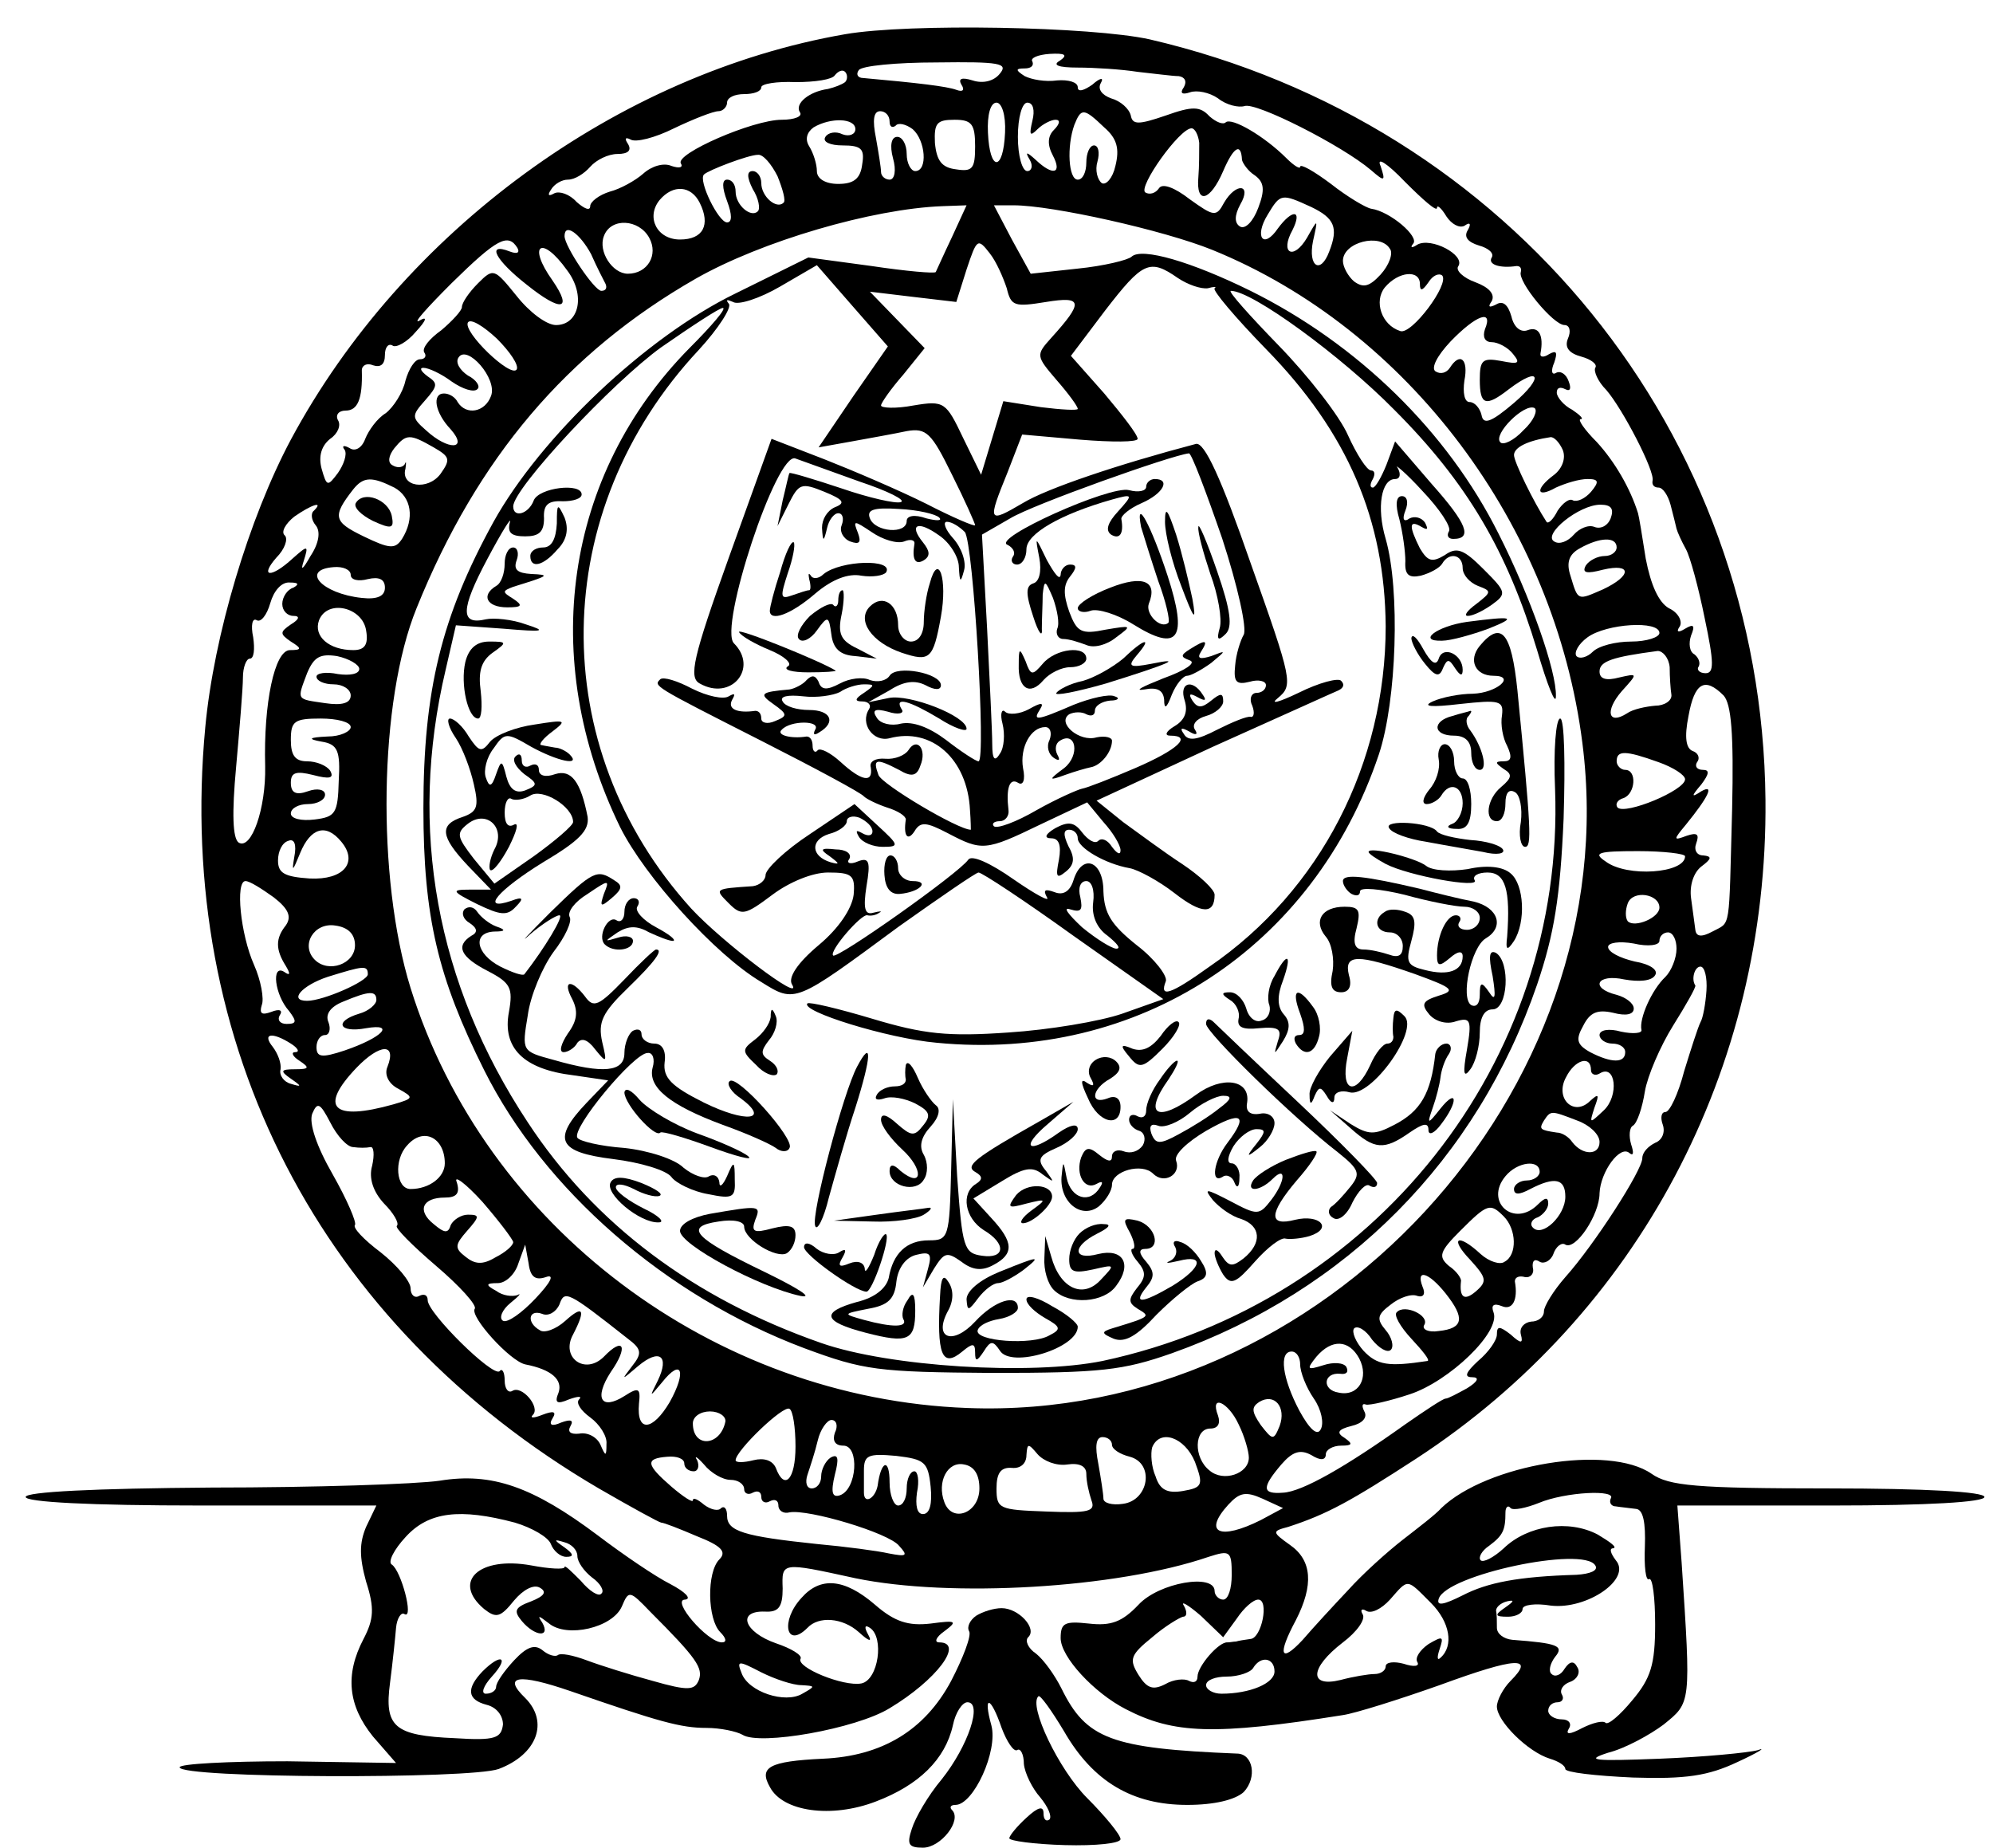 <?xml version="1.0" standalone="no"?>
<!DOCTYPE svg PUBLIC "-//W3C//DTD SVG 20010904//EN"
 "http://www.w3.org/TR/2001/REC-SVG-20010904/DTD/svg10.dtd">
<svg version="1.0" xmlns="http://www.w3.org/2000/svg"
 width="233pt" height="216pt" viewBox="0 0 233 216"
 preserveAspectRatio="xMidYMid meet">
<g transform="translate(0,216) scale(0.1,-0.1)"
fill="#000000" stroke="none">
<path d="M988 2120 c-265 -46 -517 -230 -648 -474 -49 -92 -90 -229 -100 -336
-35 -372 134 -699 460 -890 38 -22 71 -40 73 -40 3 0 21 -7 42 -16 28 -11 35
-18 26 -27 -15 -15 -14 -70 1 -85 7 -7 8 -12 2 -12 -17 0 -60 50 -43 50 8 1 0
9 -17 18 -18 9 -56 35 -85 57 -76 57 -124 74 -185 64 -27 -4 -147 -8 -266 -8
-138 -1 -218 -5 -218 -11 0 -6 75 -10 205 -10 l205 0 -12 -25 c-8 -19 -8 -35
0 -64 10 -31 9 -44 -3 -67 -22 -42 -18 -78 11 -114 l27 -31 -127 2 c-69 0
-126 -3 -126 -7 0 -13 340 -14 373 -2 45 17 59 55 31 83 -27 26 -8 29 53 8
104 -36 129 -43 159 -43 16 0 35 -4 42 -8 20 -13 133 7 172 31 55 33 88 77 58
77 -6 0 -4 6 6 13 16 12 14 13 -16 9 -26 -3 -42 2 -65 22 -36 31 -64 33 -86 8
-25 -27 -18 -60 7 -35 13 14 41 12 60 -5 12 -11 16 -12 11 -3 -5 9 -4 12 2 8
17 -11 10 -61 -10 -65 -21 -4 -77 19 -71 29 2 4 -11 12 -29 18 -37 13 -46 38
-13 37 16 -1 21 5 21 27 -1 31 -2 31 85 12 111 -23 305 -12 413 25 25 8 27 7
27 -21 0 -16 -4 -29 -10 -29 -5 0 -10 5 -10 10 0 21 -65 10 -89 -16 -19 -20
-32 -25 -58 -22 -28 3 -33 1 -33 -17 0 -22 39 -64 76 -83 56 -29 103 -31 254
-7 14 2 65 18 113 35 90 33 112 34 83 5 -9 -9 -16 -23 -16 -30 0 -17 36 -53
62 -61 10 -3 18 -8 18 -12 0 -4 35 -8 79 -10 62 -2 88 2 122 18 24 11 35 18
24 14 -11 -3 -63 -8 -115 -10 -77 -3 -88 -2 -60 7 20 5 49 21 65 33 32 26 32
23 21 189 l-5 67 180 0 c113 0 179 4 179 10 0 6 -68 10 -183 10 -154 0 -186 3
-206 17 -50 35 -193 11 -246 -40 -6 -7 -27 -23 -45 -37 -18 -14 -47 -40 -64
-59 -17 -18 -41 -44 -53 -58 -26 -28 -30 -18 -8 23 21 41 19 70 -7 88 -21 15
-21 16 -2 21 46 15 73 30 150 80 259 169 411 455 408 770 -4 429 -298 791
-720 889 -68 15 -281 19 -356 6z m251 -31 c-9 -5 -2 -8 21 -8 19 0 51 -2 70
-5 19 -2 41 -5 48 -5 7 -1 10 -6 6 -13 -5 -7 -2 -9 7 -6 8 3 23 0 33 -7 10 -8
24 -11 31 -9 13 5 114 -46 148 -75 16 -14 17 -13 11 5 -5 11 7 4 29 -19 21
-21 37 -35 37 -30 0 4 5 0 11 -10 6 -9 15 -14 21 -11 7 5 8 2 4 -5 -5 -8 0
-14 13 -18 11 -3 18 -9 15 -14 -5 -8 9 -13 29 -10 4 0 6 -2 5 -7 -4 -11 38
-62 51 -62 6 0 8 -7 4 -16 -4 -10 1 -17 16 -21 11 -3 19 -9 16 -13 -2 -4 3
-16 13 -26 19 -22 57 -95 54 -106 -1 -5 2 -8 7 -8 5 0 11 -9 14 -20 3 -11 6
-24 7 -28 1 -4 6 -15 11 -24 5 -9 15 -46 22 -81 11 -52 11 -64 1 -64 -7 0 -11
4 -8 8 2 4 0 10 -5 14 -6 3 -7 13 -4 22 5 12 3 14 -7 8 -8 -5 -11 -4 -6 3 3 6
-2 16 -13 21 -12 7 -21 27 -27 58 -4 26 -8 50 -9 53 -9 29 -27 60 -48 83 -15
15 -23 27 -19 27 4 0 -1 5 -10 11 -10 5 -18 15 -18 20 0 6 4 7 10 4 6 -3 7 1
4 9 -3 9 -10 13 -15 10 -5 -3 -6 3 -2 12 4 12 3 15 -6 10 -6 -4 -11 -4 -10 1
4 21 -2 32 -15 27 -8 -3 -16 3 -19 16 -4 14 -10 19 -18 14 -8 -4 -10 -3 -5 4
4 8 -3 16 -19 22 -14 5 -24 14 -20 19 8 13 -32 34 -48 25 -6 -4 -9 -4 -5 1 8
8 -27 38 -49 41 -6 1 -28 14 -47 29 -20 15 -36 24 -36 20 0 -3 -7 1 -16 10
-26 26 -64 48 -71 42 -3 -3 -11 0 -19 7 -11 12 -20 12 -51 1 -32 -11 -39 -11
-41 0 -2 8 -12 17 -23 20 -11 4 -16 11 -12 18 4 7 -1 6 -10 -2 -10 -7 -17 -9
-17 -3 0 6 -11 9 -24 8 -14 -2 -30 1 -38 5 -11 7 -11 9 0 9 7 0 11 3 9 8 -3 4
6 8 20 9 18 1 22 -1 12 -8z m-70 -15 c-7 -9 -20 -12 -32 -8 -13 4 -17 2 -13
-5 4 -6 2 -9 -6 -6 -11 4 -44 8 -111 14 -5 1 -6 5 -3 9 3 5 44 9 91 9 74 1 84
-1 74 -13z m-181 -10 c-4 -3 -12 -6 -20 -8 -22 -3 -39 -17 -33 -27 4 -5 -6 -9
-21 -9 -34 0 -125 -40 -118 -51 3 -5 -2 -6 -11 -3 -9 4 -23 0 -33 -9 -9 -8
-27 -18 -39 -21 -13 -4 -23 -12 -23 -17 0 -6 -7 -3 -16 5 -8 9 -20 13 -26 10
-7 -4 -8 -2 -4 4 4 7 13 12 20 12 8 0 19 7 26 15 7 8 21 15 32 15 12 0 17 4
12 12 -4 6 -3 8 3 5 6 -4 29 2 51 13 23 11 46 20 52 20 5 0 10 5 10 10 0 6 9
10 20 10 11 0 20 3 20 8 0 4 18 7 40 6 23 0 43 3 46 8 4 5 9 7 12 4 3 -3 3 -9
0 -12z m187 -59 c-2 -46 -18 -46 -20 0 -1 21 3 35 10 35 6 0 11 -14 10 -35z
m32 14 c-4 -17 -3 -19 6 -10 6 6 16 11 21 11 6 0 5 -5 -2 -12 -7 -7 -8 -17 -1
-30 11 -21 0 -24 -20 -5 -11 10 -13 10 -7 0 4 -7 2 -13 -3 -13 -6 0 -11 18
-11 40 0 23 5 40 11 40 7 0 9 -9 6 -21z m-167 -1 c0 -6 3 -8 7 -5 3 4 12 2 20
-4 15 -13 18 -49 3 -49 -5 0 -10 9 -10 20 0 11 -5 20 -11 20 -7 0 -9 -10 -5
-25 4 -14 2 -25 -4 -25 -5 0 -10 4 -10 9 0 5 -3 23 -6 40 -4 20 -3 31 5 31 6
0 11 -5 11 -12z m251 -7 c15 -13 18 -25 13 -45 -3 -14 -11 -23 -16 -20 -5 4
-8 15 -5 25 3 11 1 19 -4 19 -5 0 -9 -9 -9 -20 0 -11 -4 -20 -10 -20 -11 0
-13 39 -4 64 8 20 11 20 35 -3z m-291 -2 c0 -6 -7 -9 -15 -6 -8 4 -17 2 -20
-3 -4 -6 6 -10 20 -10 22 0 26 -4 23 -22 -2 -17 -10 -23 -28 -23 -15 0 -25 6
-25 15 0 8 -4 21 -9 29 -5 8 -3 16 5 22 20 12 49 11 49 -2z m140 -20 c0 -26
-3 -30 -22 -27 -17 2 -23 10 -25 31 -1 23 2 27 23 27 20 0 24 -5 24 -31z m262
4 c0 -10 0 -28 -1 -40 -3 -33 14 -28 29 7 12 28 21 34 22 13 1 -4 7 -13 15
-18 11 -8 12 -17 4 -38 -6 -16 -15 -25 -21 -22 -7 4 -7 13 0 26 14 24 -5 26
-19 2 -9 -17 -12 -16 -40 4 -18 14 -32 19 -36 13 -4 -6 -11 -8 -16 -5 -9 6 40
75 54 75 4 0 8 -8 9 -17z m-493 -39 c6 -15 10 -29 7 -31 -8 -8 -26 7 -26 23 0
8 -5 14 -10 14 -7 0 -7 -7 0 -21 7 -11 9 -23 6 -26 -8 -8 -26 7 -26 23 0 8 -4
14 -10 14 -6 0 -6 -9 0 -25 6 -16 6 -25 0 -25 -10 0 -34 49 -27 56 5 5 52 23
63 23 6 1 16 -11 23 -25z m-91 -31 c13 -26 4 -43 -23 -43 -27 0 -40 26 -24 46
16 19 37 17 47 -3z m715 -5 c27 -13 32 -24 21 -52 -10 -27 -25 -18 -19 12 6
27 6 27 -7 4 -16 -27 -32 -18 -17 9 12 24 0 25 -17 2 -17 -25 -28 -10 -12 16
15 25 16 25 51 9z m-420 -35 c-10 -21 -18 -39 -19 -41 -1 -2 -35 1 -75 7 l-74
10 -85 -42 c-105 -51 -228 -168 -283 -267 -61 -111 -82 -197 -82 -335 0 -127
17 -198 71 -306 70 -140 212 -264 374 -325 70 -26 86 -28 220 -29 127 0 153 3
210 23 205 73 357 227 427 431 20 59 27 102 31 194 2 64 1 117 -4 117 -5 0 -8
-37 -6 -82 12 -320 -211 -601 -529 -669 -84 -17 -249 -7 -329 21 -149 52 -265
139 -343 258 -107 162 -140 343 -96 529 l12 52 56 -4 c47 -4 51 -3 26 5 -16 6
-38 8 -47 6 -30 -7 -30 11 2 71 17 32 29 51 26 42 -3 -12 2 -16 18 -16 16 0
22 5 22 21 -1 16 5 21 22 20 12 0 22 3 22 8 0 14 -50 8 -56 -7 -6 -16 -24 -21
-24 -7 0 21 116 145 173 186 36 25 68 46 72 46 5 0 -13 -21 -39 -47 -146 -148
-177 -363 -81 -560 29 -58 111 -149 165 -181 40 -25 39 -25 161 65 48 34 90
63 93 63 4 0 54 -33 111 -74 l105 -74 -48 -17 c-26 -9 -86 -19 -133 -22 -71
-5 -99 -2 -159 16 -40 12 -74 20 -76 18 -9 -9 94 -41 151 -46 236 -23 441 111
517 337 21 63 25 193 8 252 -11 37 -5 70 11 70 6 0 7 6 3 13 -5 6 9 -5 29 -27
20 -21 34 -42 31 -47 -3 -5 -1 -9 5 -9 23 0 16 18 -25 64 l-43 50 -10 -27 c-6
-15 -13 -27 -16 -27 -4 0 -3 5 0 10 3 6 2 10 -2 10 -5 0 -17 19 -27 41 -10 23
-47 70 -81 105 -34 35 -60 64 -56 64 25 0 129 -76 191 -139 85 -85 132 -165
167 -281 12 -41 22 -66 22 -54 1 29 -30 117 -67 190 -60 120 -165 222 -290
284 -69 34 -127 51 -139 40 -4 -4 -33 -11 -63 -14 l-55 -6 -22 40 -21 40 23 0
c45 0 175 -29 232 -52 229 -93 401 -322 433 -577 52 -408 -304 -793 -719 -777
-297 11 -564 212 -651 491 -40 129 -37 336 7 444 71 176 176 299 326 385 77
44 207 82 289 85 l28 1 -17 -37z m-354 -1 c11 -20 -2 -42 -25 -42 -18 0 -35
26 -28 44 8 22 41 20 53 -2z m-68 -19 c7 -16 15 -31 17 -35 2 -5 0 -8 -5 -8
-8 0 -43 52 -43 64 0 16 18 3 31 -21z m-86 7 c3 -6 -1 -7 -9 -4 -28 11 -17
-10 20 -39 40 -32 54 -30 30 5 -30 42 -13 54 17 12 22 -29 14 -64 -13 -64 -11
0 -31 15 -46 34 -26 32 -27 33 -45 15 -11 -11 -19 -23 -19 -28 0 -4 -11 -16
-24 -27 -14 -10 -23 -21 -20 -26 3 -4 1 -8 -5 -8 -6 0 -13 -11 -17 -25 -3 -14
-14 -31 -23 -38 -10 -6 -20 -20 -24 -30 -4 -11 -12 -15 -18 -11 -7 4 -10 3 -6
-2 3 -5 -1 -17 -8 -27 -12 -16 -13 -16 -19 5 -4 15 0 27 10 35 9 6 13 16 9 22
-3 6 1 11 9 11 14 0 20 13 19 47 0 6 6 9 13 6 9 -3 14 1 14 12 0 9 4 14 9 11
4 -3 17 4 27 16 13 14 14 19 4 13 -8 -4 9 15 38 44 53 52 66 59 77 41z m572
-47 c5 -21 9 -22 46 -16 43 7 44 0 6 -42 -18 -20 -18 -21 6 -49 14 -16 25 -31
25 -34 0 -2 -19 -1 -43 2 l-44 7 -13 -43 -13 -43 -21 43 c-20 42 -22 44 -58
38 -21 -4 -38 -3 -38 0 0 3 12 20 26 36 l25 31 -32 33 -32 33 50 -6 51 -6 12
38 c12 36 13 37 27 19 8 -10 16 -29 20 -41z m448 46 c4 -5 -1 -19 -11 -30 -13
-14 -20 -16 -31 -8 -7 6 -13 17 -13 24 0 22 44 33 55 14z m-628 -173 l-40 -59
39 7 c22 4 50 9 64 12 23 4 29 -2 53 -51 15 -30 27 -57 27 -59 0 -2 -26 9 -57
25 -32 16 -86 39 -119 52 l-62 24 -50 -139 c-42 -117 -47 -140 -34 -147 37
-21 69 18 40 47 -18 18 50 225 72 216 8 -3 42 -15 75 -27 33 -11 55 -22 48
-24 -6 -2 -37 5 -69 16 -33 11 -60 19 -61 18 -1 -1 -4 -16 -8 -32 l-6 -30 13
26 c12 24 15 25 42 14 22 -9 25 -13 12 -18 -9 -4 -15 -14 -15 -24 1 -17 2 -17
6 0 2 9 8 17 13 17 5 0 7 -6 4 -14 -3 -7 2 -16 10 -19 11 -4 13 -1 9 10 -6 15
-5 15 16 1 13 -9 30 -14 38 -11 7 3 13 2 12 -3 -3 -18 1 -25 11 -19 8 5 7 11
-1 21 -17 21 -6 26 19 8 12 -8 23 -25 23 -37 1 -18 2 -19 6 -4 3 10 -3 27 -13
38 -9 10 -12 19 -7 19 6 0 15 -6 21 -12 10 -13 25 -268 16 -268 -3 0 -20 11
-38 25 -20 15 -39 22 -53 19 -11 -3 -24 0 -28 7 -6 9 -2 11 13 7 12 -4 20 -2
16 3 -9 15 9 10 44 -11 17 -11 32 -16 32 -12 0 15 -67 41 -91 36 l-24 -5 25
14 c17 11 30 12 42 6 11 -6 18 -6 18 0 0 14 -52 24 -60 11 -4 -6 -14 -8 -23
-5 -8 4 -24 2 -35 -4 -15 -8 -22 -8 -25 2 -4 8 -8 8 -14 2 -4 -5 -14 -10 -20
-11 -34 -3 -36 -5 -19 -17 17 -12 17 -14 2 -20 -9 -4 -16 -2 -16 3 0 6 -3 9
-7 9 -21 -3 -33 2 -27 13 4 7 3 8 -4 4 -6 -4 -25 0 -43 9 -17 9 -33 14 -37 11
-8 -8 -10 -7 118 -72 63 -32 117 -61 120 -65 3 -3 15 -9 27 -13 13 -4 22 -10
22 -14 -3 -19 2 -26 10 -14 7 12 14 11 39 -2 40 -21 44 -21 108 10 l55 26 19
-23 c11 -12 20 -27 20 -33 0 -6 -4 -4 -10 4 -5 8 -12 11 -16 7 -4 -4 -12 1
-19 10 -9 12 -16 13 -31 5 -12 -7 -14 -12 -5 -12 9 0 12 -8 9 -25 -4 -20 -3
-23 8 -14 10 8 11 16 3 30 -6 13 -6 19 1 19 5 0 10 -4 10 -10 0 -11 32 -30 61
-35 10 -2 34 -15 52 -29 32 -25 47 -25 47 -2 0 6 -17 22 -38 36 -20 13 -51 36
-69 49 l-31 25 136 63 c76 34 142 64 147 66 6 3 7 7 3 11 -3 4 -26 -2 -50 -14
-23 -11 -34 -14 -24 -6 18 15 17 20 -32 158 -34 98 -54 142 -64 139 -91 -24
-174 -52 -202 -69 -41 -24 -42 -23 -18 36 l17 44 68 -6 c37 -3 67 -3 67 1 0 5
-18 28 -39 53 l-39 44 40 53 c44 57 52 61 85 38 12 -8 27 -13 35 -12 7 2 11 2
8 0 -3 -2 24 -34 60 -71 96 -98 139 -200 140 -324 0 -160 -76 -309 -206 -398
-46 -33 -59 -37 -51 -17 2 6 -13 26 -34 42 -30 24 -38 37 -39 63 0 36 -25 45
-35 13 -4 -13 -12 -18 -22 -14 -11 4 -14 3 -9 -6 4 -6 -13 3 -39 21 -27 19
-49 29 -53 23 -11 -16 -154 -117 -158 -112 -5 5 33 49 40 47 4 -1 10 0 14 3 4
2 1 2 -7 0 -10 -3 -12 5 -8 31 5 29 3 34 -10 29 -9 -4 -14 -2 -10 3 3 6 -4 11
-16 11 -18 2 -19 0 -7 -8 12 -9 12 -10 1 -7 -23 7 -24 26 -2 33 12 3 21 10 21
15 0 5 7 7 15 4 8 -4 15 -10 15 -16 0 -5 -5 -6 -12 -2 -7 4 -8 3 -4 -4 4 -7
17 -12 28 -12 20 0 19 2 -6 25 l-27 25 -52 -35 c-29 -19 -52 -41 -52 -48 0 -6
-7 -12 -15 -13 -45 -3 -45 -3 -28 -20 15 -15 19 -14 51 10 20 15 47 26 65 26
28 0 32 -3 30 -26 -2 -16 -17 -39 -41 -59 -25 -21 -36 -38 -31 -46 14 -23 -82
50 -118 89 -171 189 -167 465 9 653 23 25 39 50 35 54 -4 5 -2 5 5 2 6 -4 31
4 55 18 l43 25 41 -47 42 -48 -41 -59z m663 132 c0 -9 3 -8 10 2 5 8 12 11 16
8 9 -10 -36 -70 -49 -65 -22 7 -31 35 -18 51 16 19 41 21 41 4z m-1056 -100
c-7 -10 -63 44 -57 55 3 5 18 -4 34 -19 15 -15 26 -31 23 -36z m1132 47 c-3
-9 0 -15 8 -15 7 0 19 -6 25 -14 9 -11 6 -12 -14 -8 -22 4 -25 1 -25 -22 0
-30 7 -32 34 -11 37 28 41 14 6 -16 -27 -23 -36 -26 -38 -14 -2 8 -8 15 -14
15 -6 0 -8 11 -6 25 5 25 -5 34 -17 15 -4 -6 -11 -8 -17 -4 -5 4 2 18 18 35
30 31 50 38 40 14z m-1162 -78 c-7 -19 -29 -23 -39 -7 -3 6 -10 10 -16 10 -14
0 -11 -22 8 -42 21 -24 -3 -25 -29 -1 -17 15 -17 17 -1 35 15 17 15 20 3 28
-8 6 -10 10 -5 10 6 0 21 -7 33 -16 13 -9 26 -13 30 -9 4 3 -1 11 -11 16 -9 6
-15 15 -11 21 10 16 46 -25 38 -45z m1207 -40 c-11 -12 -24 -18 -27 -14 -9 9
28 46 40 40 4 -3 -1 -15 -13 -26z m-1274 -20 c19 -11 20 -14 8 -31 -15 -20
-47 -15 -41 6 1 7 1 10 -1 5 -3 -4 -9 -4 -14 -1 -6 3 -5 11 2 20 14 17 18 17
46 1z m1320 -3 c4 -10 -1 -22 -10 -29 -23 -17 -21 -28 2 -15 11 5 27 10 37 10
13 0 14 -3 4 -15 -7 -8 -16 -12 -21 -10 -4 3 -12 -3 -18 -12 -5 -10 -11 -16
-13 -13 -15 23 -38 70 -38 78 0 9 16 17 43 21 4 0 10 -6 14 -15z m-398 -104
c18 -55 29 -105 25 -112 -4 -7 -9 -23 -10 -36 -2 -19 1 -23 17 -19 10 3 19 1
19 -4 0 -5 -5 -9 -11 -9 -6 0 -9 -7 -5 -15 3 -8 2 -14 -2 -13 -4 1 -21 -6 -39
-15 -23 -12 -34 -14 -39 -5 -5 7 -3 8 6 3 8 -5 11 -4 7 2 -4 6 2 13 13 16 11
3 20 11 20 17 0 10 -3 10 -14 1 -11 -9 -16 -9 -22 0 -5 8 -3 9 6 4 9 -5 11 -4
6 3 -12 19 -28 14 -21 -7 4 -13 0 -23 -12 -30 -10 -6 -12 -11 -5 -11 26 0 10
-16 -41 -38 -28 -12 -56 -23 -62 -24 -5 -1 -30 -12 -53 -25 -24 -14 -46 -22
-50 -19 -3 3 0 6 7 6 6 0 11 6 10 13 -3 25 1 38 11 32 6 -4 9 3 6 17 -4 24 9
48 26 48 6 0 8 -7 5 -15 -4 -8 -1 -17 5 -21 6 -4 8 -3 4 4 -3 6 -2 13 3 16 19
12 24 -17 5 -32 -19 -14 -18 -15 1 -8 11 4 25 8 30 9 12 2 25 18 25 31 0 4 -8
6 -18 4 -20 -6 -47 17 -32 27 6 3 15 3 20 0 6 -3 10 -1 10 4 0 6 8 11 18 12 9
0 12 3 5 5 -6 3 -28 -2 -48 -10 -44 -19 -48 -19 -39 -5 5 8 1 8 -13 0 -11 -6
-24 -7 -28 -3 -4 4 -6 -3 -3 -14 3 -12 2 -28 -3 -35 -6 -10 -9 -7 -9 11 0 14
-3 75 -6 135 l-6 110 33 19 c26 16 189 74 209 76 3 0 20 -45 39 -100z m-968
60 c20 -11 24 -36 9 -60 -8 -12 -14 -12 -45 3 -35 17 -37 23 -12 55 12 15 22
15 48 2z m-94 -27 c-4 -3 -3 -11 2 -17 6 -7 4 -21 -6 -36 -9 -16 -12 -18 -8
-6 6 19 5 19 -13 3 -25 -23 -39 -22 -19 1 10 10 14 22 10 26 -5 4 1 14 11 22
20 14 35 19 23 7z m731 -8 c4 -4 -3 -4 -15 -1 -14 5 -23 3 -23 -3 0 -16 -37
-13 -43 3 -4 10 4 13 34 11 22 -1 43 -6 47 -10z m785 -1 c-3 -8 -11 -13 -19
-10 -7 3 -18 -2 -24 -9 -7 -8 -17 -12 -23 -8 -14 8 29 43 54 43 13 0 16 -5 12
-16z m7 -34 c0 -5 -6 -10 -14 -10 -8 0 -18 -5 -22 -11 -5 -9 1 -10 20 -5 34 8
34 -7 0 -23 -30 -13 -29 -14 -38 16 -5 15 -2 25 11 32 23 13 43 14 43 1z
m-1480 -32 c0 -6 9 -8 20 -5 13 3 20 0 20 -10 0 -10 -9 -14 -27 -12 -47 5 -72
33 -33 36 11 1 20 -3 20 -9z m-67 -15 c-7 -2 -13 -11 -13 -19 0 -8 6 -14 13
-14 8 0 7 -4 -3 -10 -13 -9 -13 -11 0 -20 13 -8 13 -10 -1 -10 -18 0 -31 -62
-29 -136 1 -49 -16 -98 -31 -89 -7 5 -8 34 -3 88 4 45 8 92 8 105 0 12 4 22 8
22 5 0 6 11 4 25 -3 14 -1 23 4 20 5 -3 12 6 16 20 4 14 13 25 23 24 10 0 11
-2 4 -6z m85 -50 c3 -17 -2 -23 -15 -23 -28 0 -47 16 -40 35 10 25 51 15 55
-12z m1512 -3 c0 -5 -15 -10 -33 -10 -18 0 -38 -5 -45 -12 -6 -6 -15 -9 -19
-5 -3 4 2 14 13 22 22 16 84 20 84 5z m-1520 -42 c0 -6 -11 -8 -25 -6 -14 3
-25 1 -25 -3 0 -5 9 -9 20 -9 11 0 20 -6 20 -13 0 -9 -10 -12 -30 -9 -34 5
-33 3 -21 35 8 19 15 23 35 20 14 -3 26 -10 26 -15z m1532 2 c0 -11 1 -26 2
-32 1 -7 -8 -13 -19 -13 -11 -1 -26 -4 -33 -9 -22 -14 -26 3 -6 26 19 21 19
21 -3 16 -15 -4 -23 -2 -23 7 0 12 15 17 68 24 6 0 13 -8 14 -19z m-942 -30
c-11 -7 -11 -10 -2 -10 7 0 11 -4 8 -9 -11 -17 5 -39 24 -34 49 13 91 -24 94
-84 1 -13 1 -23 1 -23 -15 0 -104 53 -108 64 -7 19 -3 20 24 6 15 -9 21 -7 25
5 8 19 -4 34 -14 18 -4 -6 -16 -11 -27 -10 -11 1 -19 -3 -17 -10 3 -19 -11
-16 -35 6 -12 11 -24 17 -27 14 -3 -4 -6 -1 -6 5 0 7 -3 11 -7 11 -19 -3 -36
2 -29 8 10 11 46 11 39 0 -3 -6 -1 -7 5 -3 20 12 13 26 -12 26 -14 0 -28 4
-31 10 -4 6 6 8 24 6 16 -2 35 1 43 5 7 5 20 9 28 9 13 0 13 -1 0 -10z m1005
-3 c9 -10 12 -44 10 -133 -4 -145 -1 -131 -23 -143 -13 -7 -19 -6 -20 2 -1 7
-3 23 -5 37 -2 15 3 30 12 37 12 9 13 12 2 13 -7 0 -11 6 -8 14 4 11 1 13 -11
9 -16 -6 -16 -5 -1 13 26 32 34 48 18 39 -12 -8 -12 -6 0 8 9 12 10 17 2 17
-7 0 -10 4 -7 9 4 5 1 11 -5 13 -8 3 -10 16 -5 41 7 39 19 46 41 24z m-1605
-37 c0 -5 -12 -11 -27 -11 -22 -1 -24 -3 -7 -6 19 -3 22 -11 20 -46 -1 -38 -4
-42 -28 -45 -16 -2 -28 1 -28 7 0 6 9 11 20 11 11 0 20 5 20 11 0 6 -9 8 -20
4 -14 -5 -20 -2 -20 10 0 12 6 14 26 9 19 -5 25 -4 20 5 -4 6 -16 11 -27 11
-14 0 -19 7 -19 25 0 22 4 25 35 25 19 0 35 -4 35 -10z m1529 -41 c17 -6 31
-15 31 -20 0 -13 -70 -42 -79 -33 -3 4 0 9 7 11 14 5 16 33 2 33 -5 0 -10 5
-10 10 0 13 10 13 49 -1z m-1540 -93 c20 -24 3 -45 -37 -43 -29 2 -37 6 -37
21 0 11 5 21 12 23 7 3 10 -4 7 -19 -3 -18 -2 -17 7 5 12 29 30 35 48 13z
m1571 -17 c0 -20 -68 -25 -93 -6 -15 10 -9 12 38 12 30 0 55 -3 55 -6z m-1650
-48 c18 -14 21 -23 14 -33 -12 -15 -12 -28 0 -47 6 -10 5 -12 -2 -7 -15 9 -11
-27 6 -46 9 -12 9 -15 -3 -15 -8 0 -11 5 -8 10 4 6 0 8 -10 4 -11 -4 -14 -2
-11 8 3 7 -1 29 -9 47 -16 36 -22 98 -10 98 5 0 19 -9 33 -19z m958 -6 c-2
-15 4 -30 17 -39 11 -9 16 -15 10 -15 -5 0 -23 11 -40 25 -16 15 -23 24 -14
21 13 -4 15 -1 12 14 -3 11 0 19 7 19 6 0 10 -10 8 -25z m662 -6 c0 -12 -29
-24 -37 -16 -3 4 -3 13 0 21 6 16 37 11 37 -5z m-1525 -44 c0 -22 -31 -33 -47
-17 -17 17 -1 44 24 40 15 -2 23 -10 23 -23z m1545 -4 c0 -11 -6 -26 -13 -33
-16 -15 -31 -49 -28 -62 1 -4 -10 -5 -24 -2 -14 4 -25 2 -25 -4 0 -5 7 -10 15
-10 8 0 15 -4 15 -10 0 -13 -16 -13 -41 0 -16 9 -17 15 -8 31 8 16 17 19 35
15 15 -4 24 -2 24 5 0 6 -9 13 -20 16 -32 8 -23 25 9 18 17 -3 32 -2 36 5 4 6
-6 13 -24 16 -17 4 -31 11 -31 17 0 5 13 7 30 4 17 -4 30 -2 30 3 0 6 5 10 10
10 6 0 10 -9 10 -19z m-1530 -30 c0 -8 -52 -31 -71 -31 -22 0 -6 18 24 28 42
13 47 14 47 3z m1565 -19 c-1 -15 -4 -32 -7 -37 -3 -6 -11 -31 -19 -57 -7 -27
-17 -48 -22 -48 -5 0 -6 -7 -3 -15 3 -9 -1 -18 -9 -21 -8 -4 -15 -11 -15 -18
0 -14 -56 -101 -90 -139 -14 -16 -25 -34 -25 -40 0 -7 -7 -12 -15 -12 -8 -1
-14 -7 -12 -15 3 -11 0 -11 -12 0 -13 10 -16 10 -16 0 0 -7 -10 -21 -22 -31
-14 -13 -17 -19 -7 -19 9 0 7 -5 -6 -13 -11 -6 -22 -12 -25 -12 -3 0 -24 -14
-47 -30 -70 -50 -121 -79 -143 -80 -25 -2 -25 6 -2 33 13 15 22 18 35 11 11
-7 17 -6 17 1 0 5 8 10 18 10 13 0 14 2 4 9 -10 6 -8 10 8 14 13 3 19 10 15
17 -3 6 -3 10 2 8 4 -1 27 4 51 12 46 15 107 73 98 96 -3 8 0 11 10 7 12 -5
19 7 15 29 0 5 5 7 12 5 6 -1 11 4 9 11 -1 8 2 11 8 7 5 -3 13 1 16 9 3 9 10
14 14 11 12 -7 40 35 40 60 1 25 24 57 35 47 5 -4 5 1 2 10 -3 10 -2 20 2 22
5 3 11 21 14 40 3 18 18 53 33 77 15 24 27 45 26 47 -5 7 -1 22 6 22 5 0 8
-13 7 -28z m-1555 -11 c0 -5 -9 -13 -20 -16 -30 -9 -24 -23 8 -17 35 6 19 -11
-25 -26 -27 -9 -33 -8 -33 4 0 7 4 14 10 14 5 0 7 7 4 15 -4 9 2 18 17 24 31
13 39 13 39 2z m-100 -51 c8 -5 11 -10 5 -10 -5 0 -3 -5 5 -10 12 -8 12 -10
-5 -10 -17 0 -18 -2 -5 -11 13 -9 13 -10 0 -6 -8 2 -14 10 -12 17 1 7 -3 18
-9 26 -13 16 -1 18 21 4z m113 -27 c-4 -9 1 -20 13 -26 18 -10 18 -11 -6 -18
-71 -20 -88 -4 -43 43 27 28 47 29 36 1z m1407 -4 c0 -5 5 -7 10 -4 19 12 23
-26 5 -43 -17 -16 -17 -16 -11 3 6 16 5 17 -5 8 -19 -19 -42 3 -28 28 10 20
29 26 29 8z m-1447 -90 c7 -1 15 -1 20 0 4 1 5 -9 2 -22 -4 -14 1 -30 14 -44
11 -11 18 -23 15 -26 -3 -2 18 -23 46 -47 27 -23 48 -46 45 -50 -6 -9 41 -61
59 -65 31 -6 44 -18 39 -33 -5 -12 -2 -14 12 -8 11 4 16 4 12 0 -4 -4 2 -13
13 -21 11 -8 20 -22 19 -31 0 -15 -1 -15 -7 -1 -4 9 -15 15 -25 13 -10 -1 -14
2 -10 9 4 7 0 8 -11 4 -11 -5 -15 -3 -10 5 5 8 1 9 -12 4 -10 -4 -15 -4 -11 0
9 9 -13 35 -24 28 -5 -3 -9 3 -9 12 0 10 -3 15 -6 11 -8 -7 -84 68 -84 83 0 6
-4 8 -10 5 -5 -3 -10 1 -10 9 0 8 -16 27 -35 42 -20 15 -33 29 -30 32 2 3 -9
29 -26 59 -19 33 -28 60 -24 71 6 14 9 13 21 -10 8 -16 20 -29 27 -29z m1431
31 c14 -5 26 -16 26 -25 0 -16 -20 -16 -32 0 -4 6 -12 11 -18 11 -20 3 -21 4
-15 14 8 12 8 12 39 0z m-1324 -50 c0 -16 -18 -30 -40 -30 -17 0 -20 34 -4 51
19 22 44 9 44 -21z m1280 -10 c0 -5 -7 -10 -15 -10 -8 0 -15 -5 -15 -10 0 -7
6 -7 19 0 29 15 41 12 41 -9 0 -22 -27 -48 -38 -36 -4 4 -1 10 6 12 6 3 12 10
12 16 0 8 -4 7 -12 -1 -28 -28 -63 3 -38 33 14 17 40 20 40 5z m-1200 -82 c0
-4 -9 -12 -21 -18 -15 -9 -24 -8 -35 1 -13 10 -12 14 2 30 15 17 15 19 1 19
-8 0 -17 -6 -20 -12 -3 -10 -7 -10 -20 1 -20 16 -13 31 13 31 14 0 18 5 14 18
-4 9 10 -1 30 -23 19 -22 35 -43 36 -47z m1158 30 c15 -15 16 -45 1 -53 -5 -4
-18 0 -28 9 -27 25 -37 19 -12 -7 19 -21 20 -25 6 -37 -13 -11 -19 -7 -17 12
1 3 -5 12 -14 18 -13 11 -11 17 13 41 32 32 35 33 51 17z m-1120 -71 c11 4 6
-6 -12 -25 -16 -17 -33 -29 -38 -26 -5 3 -1 13 9 21 10 8 13 12 8 9 -6 -2 -17
-1 -25 5 -13 7 -12 9 2 9 9 0 20 10 24 23 l8 22 4 -22 c2 -16 8 -20 20 -16z
m1052 -19 c23 -29 21 -41 -8 -44 -12 -2 -20 2 -17 7 7 11 -23 25 -32 15 -4 -3
4 -17 17 -31 13 -14 22 -25 19 -26 -46 -7 -59 -5 -75 12 -9 10 -14 22 -11 26
4 4 14 -2 21 -13 8 -10 18 -16 22 -12 4 4 1 15 -6 23 -11 13 -10 18 6 30 10 8
24 13 31 10 7 -2 10 2 6 11 -8 21 7 17 27 -8z m-956 -53 c16 -12 17 -17 5 -32
-13 -17 -13 -17 7 0 25 21 37 12 23 -17 -10 -20 -10 -20 5 -2 23 29 29 13 9
-23 -20 -34 -39 -36 -36 -2 2 18 0 20 -17 9 -27 -17 -36 -3 -16 28 21 30 15
42 -8 18 -22 -22 -51 -1 -36 26 15 29 12 35 -9 16 -11 -10 -25 -15 -30 -11
-16 9 -13 25 3 19 7 -3 16 2 20 11 6 17 9 16 80 -40z m855 -23 c12 -23 -1 -45
-24 -40 -20 3 -18 24 2 22 7 -1 10 2 7 8 -3 5 -15 6 -27 2 -19 -6 -20 -5 -8
10 18 21 38 20 50 -2z m-69 -7 c0 -9 7 -27 16 -40 9 -13 12 -29 8 -36 -4 -8
-13 0 -25 22 -20 38 -24 69 -9 69 6 0 10 -7 10 -15z m-24 -72 c-7 -17 -8 -17
-22 1 -11 16 -11 21 -2 27 18 11 32 -6 24 -28z m-566 -24 c0 -39 -13 -52 -23
-25 -4 9 -14 12 -26 9 -12 -3 -21 -3 -21 0 0 11 56 65 63 60 4 -2 7 -22 7 -44z
m518 26 c7 -14 12 -32 12 -39 0 -19 -30 -29 -46 -15 -19 15 -18 49 1 49 9 0
12 6 9 15 -10 26 12 16 24 -10z m-600 3 c-6 -29 -38 -31 -38 -2 0 8 9 14 20
14 11 0 19 -6 18 -12z m128 -13 c-3 -9 0 -15 10 -15 19 0 16 -51 -4 -58 -9 -3
-11 3 -6 24 5 19 4 25 -5 20 -6 -4 -11 -14 -11 -22 0 -8 -5 -14 -11 -14 -6 0
-8 7 -5 16 3 9 9 27 12 40 3 13 11 24 16 24 6 0 8 -7 4 -15z m324 -14 c0 -5 9
-11 21 -14 29 -8 22 -51 -8 -55 -13 -2 -23 1 -23 6 0 5 -3 24 -6 41 -4 20 -3
31 5 31 6 0 11 -4 11 -9z m97 -20 c10 -27 9 -30 -14 -34 -18 -3 -27 1 -32 17
-5 11 -6 27 -4 34 9 22 38 12 50 -17z m-149 -3 c14 2 22 -2 22 -11 0 -9 3 -22
6 -31 5 -13 -3 -15 -53 -13 -55 2 -58 3 -58 27 0 18 5 25 18 24 10 -1 17 5 17
15 1 14 2 14 13 1 7 -8 22 -14 35 -12z m-448 1 c0 -5 5 -9 11 -9 5 0 7 6 4 13
-4 6 0 4 8 -5 8 -10 22 -18 31 -18 9 0 16 -5 16 -11 0 -5 5 -7 10 -4 6 3 10 1
10 -5 0 -6 5 -8 10 -5 6 3 10 1 10 -5 0 -6 6 -10 13 -8 22 4 116 -24 128 -39
11 -12 9 -13 -12 -9 -13 3 -51 8 -84 11 -86 9 -105 15 -105 33 0 8 -3 12 -7 9
-3 -4 -12 -2 -20 4 -7 6 -13 9 -13 5 0 -3 -11 4 -25 16 -30 26 -31 33 -5 35
11 1 20 -2 20 -8z m288 -27 c2 -20 -1 -32 -9 -32 -7 0 -9 10 -7 25 3 14 1 25
-3 25 -5 0 -9 -9 -9 -20 0 -11 -4 -20 -10 -20 -5 0 -10 12 -10 27 0 29 -10 26
-14 -4 -3 -15 -16 -22 -16 -8 0 3 0 14 0 26 0 18 5 20 38 17 33 -4 37 -7 40
-36z m57 -2 c0 -29 -32 -41 -41 -16 -9 24 4 48 23 44 12 -2 18 -12 18 -28z
m329 -37 c-48 -24 -68 -15 -38 18 13 14 20 16 40 7 l24 -11 -26 -14z m409 25
c-2 -5 1 -9 6 -9 6 -1 17 -2 24 -3 8 -1 11 -16 10 -44 -1 -23 1 -41 5 -38 4 2
7 -22 7 -53 0 -47 -5 -63 -27 -89 -14 -17 -28 -29 -31 -26 -3 3 -15 0 -27 -6
-15 -8 -20 -8 -16 -1 4 6 0 11 -8 11 -9 0 -16 5 -16 10 0 6 5 10 11 10 5 0 8
4 5 9 -3 5 1 12 10 15 8 3 12 11 8 17 -4 8 -9 7 -15 -2 -4 -7 -11 -10 -15 -6
-4 3 -2 12 4 20 11 13 3 16 -50 20 -10 1 -18 7 -18 14 0 7 0 16 -1 20 0 4 5 9
13 11 9 2 8 0 -2 -7 -13 -9 -13 -11 3 -11 9 0 17 4 17 9 0 5 15 7 33 4 42 -5
95 31 76 53 -6 8 -8 14 -3 14 5 1 -3 7 -18 16 -34 18 -82 11 -110 -16 -12 -11
-24 -17 -27 -14 -3 3 1 11 10 17 16 12 19 18 19 39 0 6 3 9 6 5 3 -3 18 0 33
6 31 13 92 16 84 5z m-1281 -28 c20 -6 39 -17 42 -25 3 -8 11 -15 18 -15 9 0
9 3 -2 11 -13 9 -13 10 0 6 8 -2 15 -9 15 -16 0 -7 8 -18 17 -25 10 -7 15 -16
11 -19 -3 -4 -14 3 -24 15 -11 11 -19 19 -19 16 0 -3 -18 -2 -39 2 -61 11 -93
-19 -55 -51 14 -11 19 -10 35 10 11 13 23 19 30 15 9 -5 5 -10 -10 -16 -19 -7
-21 -11 -11 -23 15 -18 34 -20 24 -2 -6 9 -5 9 8 -1 21 -17 74 -5 85 20 8 19
9 19 33 -6 55 -55 62 -66 57 -80 -5 -12 -12 -13 -54 -1 -26 7 -61 18 -77 24
-16 6 -31 9 -34 6 -3 -2 -11 0 -18 6 -9 7 -18 4 -33 -12 -12 -13 -21 -26 -21
-31 0 -4 -5 -8 -12 -8 -6 0 -3 9 7 20 21 23 11 28 -11 6 -19 -20 -18 -33 5
-39 12 -3 19 -13 19 -23 -2 -16 -9 -19 -56 -16 -71 3 -83 13 -76 65 3 23 6 52
7 64 1 11 6 19 10 16 11 -6 -4 51 -15 58 -5 3 3 18 16 32 27 30 64 34 128 17z
m1263 -50 c4 -6 -6 -10 -22 -11 -68 -2 -104 -9 -133 -24 -22 -11 -31 -13 -28
-4 9 28 169 62 183 39z m-192 -44 c22 -22 27 -50 11 -64 -4 -4 -4 1 -1 10 5
15 4 16 -13 6 -10 -7 -16 -16 -13 -21 3 -5 -4 -6 -16 -2 -11 3 -21 2 -21 -3 0
-5 -6 -9 -13 -9 -7 0 -25 -3 -40 -7 -37 -9 -36 14 3 44 16 12 27 27 23 33 -3
5 -1 7 4 4 6 -4 18 2 28 13 22 25 19 25 48 -4z m-227 -18 c8 12 19 22 25 22
13 0 4 -45 -9 -46 -7 -1 -14 -2 -17 -3 -3 0 -7 -1 -10 -1 -10 1 -35 -28 -35
-40 0 -6 -4 -8 -10 -5 -5 3 -18 2 -28 -4 -14 -7 -21 -5 -31 11 -11 18 -10 23
16 44 15 13 32 23 36 24 5 0 5 6 1 13 -4 6 5 1 20 -12 l26 -25 16 22z m-509
-78 c16 -1 17 -1 1 -10 -20 -12 -63 2 -71 24 -6 15 -4 15 23 1 16 -8 37 -15
47 -15z m553 16 c0 -14 -29 -26 -62 -26 -10 0 -18 5 -18 10 0 6 11 10 24 10
14 0 28 5 31 10 9 15 25 12 25 -4z"/>
<path d="M1636 1553 c4 -16 7 -38 7 -49 -1 -16 4 -20 18 -17 11 3 22 9 25 14
8 14 24 11 24 -5 0 -8 8 -17 18 -21 16 -6 16 -7 -2 -21 -11 -8 -15 -14 -10
-14 6 0 18 6 28 13 18 13 17 15 -10 42 -23 23 -31 26 -45 16 -15 -9 -20 -7
-29 8 -13 26 -13 34 2 25 7 -4 8 -3 4 5 -4 6 -12 8 -18 5 -7 -5 -9 -1 -5 9 4
10 2 17 -4 17 -7 0 -8 -10 -3 -27z"/>
<path d="M651 1548 c-1 -18 -6 -28 -16 -28 -8 0 -15 -4 -15 -10 0 -15 15 -12
32 8 11 11 13 24 8 37 -8 17 -9 17 -9 -7z"/>
<path d="M590 1501 c0 -11 -4 -23 -10 -26 -18 -11 -11 -25 13 -25 17 0 19 2 7
10 -13 8 -13 9 0 14 42 13 44 14 21 15 -16 1 -21 5 -17 16 3 8 1 15 -4 15 -6
0 -10 -9 -10 -19z"/>
<path d="M1715 1433 c-35 -5 -59 -23 -29 -22 10 0 35 7 54 14 35 14 29 15 -25
8z"/>
<path d="M1650 1414 c0 -5 7 -19 16 -30 12 -15 17 -16 21 -5 5 11 7 11 14 0 6
-9 9 -10 9 -2 0 18 -23 29 -28 13 -3 -9 -9 -5 -18 11 -7 13 -13 19 -14 13z"/>
<path d="M1730 1405 c-14 -17 -5 -35 16 -35 27 0 4 -20 -24 -21 -15 0 -36 -4
-47 -9 -13 -6 -2 -7 32 -3 46 5 51 4 49 -13 -2 -11 1 -27 6 -36 6 -13 5 -18
-4 -18 -11 0 -10 -2 0 -9 10 -6 10 -10 -3 -21 -17 -14 -20 -40 -5 -40 6 0 10
9 10 21 0 12 4 17 11 13 6 -3 9 -19 7 -35 -3 -16 0 -29 5 -29 8 0 7 20 -9 183
-7 68 -19 82 -44 52z"/>
<path d="M544 1386 c-6 -26 3 -66 15 -66 4 0 5 14 3 32 -3 22 0 35 14 45 17
12 17 13 -4 13 -15 0 -24 -8 -28 -24z"/>
<path d="M1698 1323 c-24 -6 -23 -23 2 -23 13 0 20 -7 20 -20 0 -11 4 -20 10
-20 10 0 3 27 -11 46 -5 6 -6 14 -2 17 3 4 4 6 2 6 -2 -1 -12 -3 -21 -6z"/>
<path d="M533 1297 c8 -12 17 -36 21 -54 6 -26 4 -32 -13 -38 -28 -9 -26 -23
6 -57 l27 -28 -25 0 c-22 0 -21 -2 9 -17 27 -13 35 -14 45 -3 10 10 8 12 -5 7
-38 -13 -15 13 37 45 42 25 54 37 52 53 -8 41 -19 56 -38 50 -11 -4 -19 -2
-19 5 0 6 -4 8 -10 5 -5 -3 -10 -1 -10 6 0 7 -3 9 -7 5 -5 -4 0 -13 10 -21 16
-11 16 -13 1 -19 -11 -4 -18 1 -22 16 -5 20 -6 20 -12 3 -5 -15 -8 -16 -12 -4
-3 8 1 24 9 34 13 19 15 19 44 2 31 -17 59 -23 45 -9 -4 4 -12 8 -17 8 -5 1
-12 2 -16 3 -4 0 2 8 13 16 17 13 16 14 -21 8 -22 -3 -45 -12 -52 -20 -10 -13
-13 -12 -25 6 -7 12 -17 21 -22 21 -4 0 -2 -10 7 -23z m137 -98 c0 -4 -21 -22
-46 -40 l-46 -32 -24 29 c-20 26 -21 30 -7 41 22 17 45 -5 31 -30 -5 -10 -7
-21 -5 -24 3 -3 13 10 22 27 9 18 12 29 6 26 -7 -4 -11 1 -11 14 0 12 4 19 8
16 4 -2 14 -1 22 4 14 9 50 -13 50 -31z"/>
<path d="M1682 1272 c2 -11 -3 -26 -11 -35 -8 -10 -9 -17 -3 -17 6 0 14 5 17
10 10 17 25 11 25 -9 0 -11 -6 -22 -12 -24 -8 -3 -6 -6 5 -6 12 -1 17 7 17 29
0 17 -4 30 -10 30 -5 0 -10 9 -10 20 0 11 -5 20 -11 20 -5 0 -9 -8 -7 -18z"/>
<path d="M1624 1192 c3 -6 23 -13 43 -16 21 -4 51 -9 67 -12 16 -4 26 -2 23 3
-3 5 -20 10 -38 11 -18 2 -36 6 -39 10 -8 11 -63 14 -56 4z"/>
<path d="M1600 1164 c0 -2 9 -8 20 -14 27 -14 111 -29 104 -19 -3 5 4 9 15 9
21 0 27 -20 23 -75 -2 -16 0 -17 8 -5 14 22 12 66 -4 79 -9 8 -28 10 -50 5
-20 -3 -42 -2 -49 4 -12 9 -67 23 -67 16z"/>
<path d="M643 1093 c-27 -27 -37 -38 -23 -25 14 12 30 22 34 22 6 0 -17 -38
-41 -69 -2 -2 -14 2 -28 9 -29 15 -33 40 -7 41 13 0 14 2 2 6 -8 3 -18 11 -22
17 -4 6 -10 7 -15 3 -4 -5 -1 -12 6 -16 9 -6 10 -11 2 -15 -19 -12 -12 -25 19
-41 27 -14 30 -20 25 -48 -8 -42 17 -67 75 -74 l41 -6 -25 -26 c-41 -43 -34
-58 31 -66 32 -4 62 -13 68 -21 5 -7 25 -17 43 -20 29 -6 32 -4 31 17 0 22 -1
23 -9 4 -5 -11 -9 -14 -9 -7 -1 7 -6 10 -12 7 -5 -4 -19 1 -30 10 -10 10 -41
20 -69 23 -28 2 -53 8 -55 12 -7 11 66 99 82 99 6 1 9 -7 6 -17 -6 -23 20 -44
82 -67 28 -10 55 -22 62 -27 6 -5 14 -5 16 0 7 10 -62 87 -70 78 -4 -3 2 -13
13 -20 35 -26 6 -29 -43 -5 -38 19 -48 29 -46 47 2 14 -3 22 -12 22 -8 0 -15
5 -15 11 0 5 -4 7 -10 4 -5 -3 -10 -15 -10 -26 0 -22 -24 -25 -83 -8 -37 10
-37 10 -30 52 3 23 17 56 30 74 14 18 22 36 19 41 -3 6 6 18 21 27 25 17 26
17 19 0 -5 -15 -4 -16 9 -5 13 11 13 15 3 21 -20 13 -24 12 -75 -38z"/>
<path d="M1570 1130 c0 -5 5 -12 10 -15 6 -3 10 -2 10 3 0 5 23 3 52 -4 29 -8
60 -14 70 -14 10 0 18 -6 18 -13 0 -8 -7 -14 -15 -14 -8 0 -12 4 -9 9 3 4 1 8
-4 8 -11 0 -22 -24 -22 -47 0 -13 3 -13 15 -3 9 8 15 9 15 2 0 -17 -17 -23
-44 -16 -21 5 -23 9 -16 34 6 22 5 30 -7 34 -8 3 -19 4 -24 0 -14 -8 -11 -24
6 -24 8 0 15 -7 15 -16 0 -11 -5 -14 -16 -10 -9 3 -22 6 -30 6 -10 0 -13 7 -8
25 5 21 3 25 -14 25 -27 0 -37 -17 -22 -35 7 -8 10 -26 8 -40 -4 -18 -1 -25
10 -25 9 0 13 7 9 20 -6 25 10 25 78 1 44 -16 47 -19 27 -25 -19 -6 -21 -10
-11 -22 7 -8 20 -12 31 -8 17 5 19 2 13 -33 -5 -28 -4 -34 4 -23 6 8 11 27 11
43 0 17 5 27 15 27 18 0 21 55 4 66 -8 4 -9 -4 -4 -27 4 -25 3 -30 -4 -19 -9
13 -11 12 -11 -3 0 -10 -4 -15 -10 -12 -13 8 0 68 17 78 22 13 15 36 -14 43
-16 3 -44 10 -63 15 -64 15 -90 18 -90 9z"/>
<path d="M730 1094 c0 -8 -4 -13 -9 -10 -10 7 -23 -19 -14 -28 10 -10 33 -7
33 4 0 5 -8 7 -17 4 -17 -5 -17 -5 -1 6 13 8 23 8 37 0 11 -5 23 -10 28 -10 4
1 -5 8 -20 16 -15 8 -25 19 -22 24 4 6 1 10 -4 10 -6 0 -11 -7 -11 -16z"/>
<path d="M730 1015 c-30 -31 -36 -34 -46 -20 -16 21 -27 19 -15 -3 7 -14 6
-25 -5 -40 -8 -12 -11 -22 -5 -22 5 0 13 5 16 11 5 6 12 4 21 -8 13 -16 14
-16 8 9 -5 23 0 34 30 63 32 31 42 45 33 45 -2 0 -19 -16 -37 -35z"/>
<path d="M1490 1019 c-7 -11 -9 -27 -6 -34 2 -7 -1 -16 -9 -18 -7 -3 -15 3
-18 14 -3 10 -11 19 -19 19 -10 0 -11 -2 0 -9 7 -4 12 -14 10 -22 -2 -10 5
-13 24 -11 23 2 27 -1 22 -15 -5 -17 -5 -17 6 0 8 13 9 22 1 31 -8 9 -8 22 -1
40 11 31 5 34 -10 5z"/>
<path d="M1520 975 c6 -17 6 -25 -1 -25 -6 0 -7 -4 -4 -10 10 -16 22 -12 27 8
3 10 0 26 -7 35 -18 25 -26 21 -15 -8z"/>
<path d="M901 971 c-1 -8 -9 -19 -18 -26 -16 -12 -16 -14 1 -30 9 -10 20 -14
24 -11 3 4 0 11 -8 16 -11 7 -11 11 -1 24 7 8 11 21 8 28 -4 10 -6 10 -6 -1z"/>
<path d="M1629 970 c-1 -8 -1 -18 0 -22 0 -5 -3 -8 -7 -8 -5 0 -14 -11 -20
-25 -17 -37 -35 -32 -27 8 l6 32 -26 -30 c-13 -16 -25 -37 -24 -45 0 -12 2
-12 6 -1 5 11 7 11 14 0 5 -9 9 -10 9 -2 0 6 8 9 18 6 25 -6 81 72 64 89 -9 9
-12 9 -13 -2z"/>
<path d="M1357 949 c-11 -14 -21 -19 -33 -15 -14 6 -15 4 -4 -9 12 -15 16 -14
39 9 14 14 22 28 19 31 -3 4 -13 -4 -21 -16z"/>
<path d="M1410 963 c0 -10 102 -110 154 -150 25 -20 27 -25 15 -40 -8 -10 -18
-21 -23 -24 -4 -4 -3 -10 3 -13 6 -4 16 4 22 18 7 14 16 23 20 20 5 -3 9 -2 9
3 0 4 -42 47 -93 95 -50 47 -95 90 -99 94 -5 4 -8 3 -8 -3z"/>
<path d="M1678 928 c-5 -46 -17 -67 -48 -83 -23 -12 -30 -12 -51 1 l-24 16 24
-21 c28 -25 39 -26 69 -5 16 11 22 12 22 3 0 -7 7 -4 15 7 20 26 19 43 -1 18
-15 -19 -16 -19 -9 1 4 11 8 27 9 35 1 9 5 21 10 28 4 6 2 12 -3 12 -6 0 -12
-6 -13 -12z"/>
<path d="M1002 913 c-16 -30 -54 -173 -49 -186 2 -7 10 8 16 33 7 25 20 72 31
105 19 60 20 82 2 48z"/>
<path d="M1281 921 c-8 -5 -10 -14 -6 -21 5 -9 4 -11 -4 -6 -8 6 -8 1 1 -18
12 -29 38 -35 38 -10 0 10 -6 14 -15 10 -21 -8 -19 11 3 23 11 7 14 13 7 20
-6 6 -16 7 -24 2z"/>
<path d="M1059 915 c-1 -5 -1 -13 0 -17 0 -5 -5 -8 -13 -8 -8 0 -18 -4 -21
-10 -3 -5 0 -7 9 -4 8 3 24 0 36 -6 17 -9 19 -14 9 -26 -10 -13 -14 -12 -30 2
-12 11 -19 13 -19 5 0 -7 11 -22 25 -35 25 -23 24 -46 -2 -25 -9 9 -13 8 -13
0 0 -18 31 -26 40 -10 5 7 5 20 0 29 -6 10 -3 21 8 33 10 11 12 21 6 25 -5 4
-15 18 -21 32 -6 14 -12 21 -14 15z"/>
<path d="M1356 898 c-9 -12 -16 -28 -16 -36 0 -7 -4 -10 -10 -7 -5 3 -10 2
-10 -4 0 -5 5 -11 12 -13 6 -2 8 -10 4 -17 -5 -7 -14 -10 -22 -7 -8 3 -14 0
-14 -6 0 -7 -5 -6 -15 2 -12 10 -16 9 -21 -3 -7 -20 4 -39 18 -31 7 4 8 2 4
-4 -12 -20 -34 -13 -39 11 -4 21 -4 21 -6 1 -2 -30 24 -50 44 -34 8 7 15 18
15 25 0 16 35 26 48 13 13 -13 33 -1 27 15 -3 7 13 22 35 35 42 24 50 19 25
-14 -16 -21 -20 -48 -6 -40 5 4 12 0 14 -6 3 -8 6 -6 6 5 1 9 -4 17 -9 17 -6
0 -5 8 2 20 7 11 19 20 27 20 11 0 11 -3 0 -17 -13 -16 -12 -17 4 -4 9 7 17
20 17 28 0 8 -8 13 -17 11 -12 -2 -17 3 -15 13 4 27 -29 32 -60 9 -45 -33 -62
-24 -32 18 8 12 13 22 10 22 -3 0 -12 -10 -20 -22z m69 -34 c-11 -9 -32 -22
-47 -30 -22 -12 -27 -12 -32 1 -3 9 0 12 8 9 7 -3 24 4 37 15 13 11 31 20 39
20 11 0 10 -4 -5 -15z"/>
<path d="M730 883 c0 -14 36 -54 42 -47 2 2 29 -6 59 -17 30 -11 50 -16 44
-11 -5 5 -32 17 -60 27 -27 10 -57 28 -67 39 -10 12 -17 15 -18 9z"/>
<path d="M1112 793 c-2 -80 -3 -83 -26 -83 -26 0 -42 -15 -47 -44 -3 -12 -16
-23 -37 -28 -43 -12 -40 -23 10 -36 50 -13 58 -9 58 26 0 20 -3 23 -9 12 -6
-8 -7 -18 -5 -22 6 -10 -13 -10 -46 -1 -25 7 -25 7 5 13 23 4 31 11 33 32 2
16 11 28 23 31 16 4 19 2 14 -16 l-6 -22 13 22 c12 19 15 20 32 8 13 -10 24
-11 37 -4 25 13 24 27 -2 55 l-21 23 33 20 c26 16 36 18 48 8 14 -10 14 -10 4
4 -11 13 -9 18 12 27 14 6 25 16 25 22 0 7 -9 5 -22 -4 -36 -26 -46 -18 -13
10 l30 26 -40 -23 c-76 -43 -87 -52 -75 -59 9 -5 9 -9 1 -14 -18 -11 -13 -40
9 -54 27 -16 25 -34 -2 -30 -21 3 -23 9 -29 93 l-5 90 -2 -82z"/>
<path d="M1503 804 c-17 -7 -34 -18 -38 -24 -9 -14 8 -13 23 2 16 16 15 -3 -2
-25 -14 -18 -16 -18 -48 -1 -29 15 -31 15 -20 1 8 -9 22 -19 33 -22 23 -8 25
-28 3 -46 -13 -10 -17 -10 -25 2 -5 8 -9 10 -9 4 0 -5 5 -17 10 -25 9 -13 15
-10 37 15 15 17 31 29 36 27 5 -1 18 0 28 3 28 9 12 26 -17 19 -31 -8 -31 7 2
46 15 17 25 32 23 34 -2 2 -18 -3 -36 -10z"/>
<path d="M714 778 c-8 -13 34 -48 56 -47 8 0 0 8 -17 16 -18 9 -33 20 -33 25
0 5 9 4 21 -2 11 -6 25 -10 30 -8 5 2 -4 8 -21 15 -21 8 -32 8 -36 1z"/>
<path d="M1188 763 c-11 -15 -10 -16 12 -10 24 6 24 5 6 -8 -11 -8 -15 -15
-10 -15 11 0 34 21 34 31 0 15 -29 17 -42 2z"/>
<path d="M830 741 c-21 -4 -35 -12 -35 -20 0 -16 93 -66 141 -76 16 -3 -3 9
-42 28 -83 40 -95 53 -54 59 18 3 30 0 30 -6 0 -15 38 -38 50 -31 6 4 10 13
10 21 0 11 -7 13 -27 8 -22 -6 -25 -4 -20 10 7 17 5 17 -53 7z"/>
<path d="M1025 740 l-50 -7 45 -1 c25 -1 52 3 60 8 8 5 11 9 5 8 -5 -1 -32 -4
-60 -8z"/>
<path d="M1321 719 c5 -10 7 -19 3 -19 -3 0 -1 -7 6 -15 10 -12 10 -18 -1 -31
-10 -13 -10 -17 1 -24 15 -9 16 -9 -30 -23 -13 -4 -12 -6 2 -12 13 -5 27 3 50
28 18 18 40 36 48 39 12 4 13 10 4 24 -6 10 -16 20 -24 22 -7 3 -10 0 -6 -6 3
-6 0 -13 -6 -16 -7 -3 -3 -3 10 0 31 8 27 -8 -7 -29 -36 -21 -47 -22 -31 -2
10 12 10 18 0 30 -9 10 -9 15 -1 15 19 0 12 27 -9 33 -17 4 -18 2 -9 -14z"/>
<path d="M1262 718 c-7 -7 -12 -20 -12 -30 0 -15 5 -17 28 -12 26 6 26 6 9
-12 -21 -23 -48 -10 -58 27 l-7 24 -1 -25 c-1 -15 4 -31 11 -38 18 -18 59 -15
73 5 19 25 8 44 -21 37 -30 -8 -31 9 -1 24 14 7 17 11 7 11 -9 1 -21 -4 -28
-11z"/>
<path d="M1022 693 c-6 -15 -11 -23 -11 -16 -1 7 -8 10 -18 6 -12 -5 -14 -3
-8 7 5 9 4 11 -4 6 -6 -4 -18 -2 -26 4 -9 8 -15 8 -15 2 0 -9 60 -52 73 -52 7
0 28 62 23 67 -2 2 -9 -8 -14 -24z"/>
<path d="M1168 673 c-22 -9 -38 -22 -38 -32 1 -14 2 -14 14 2 7 9 17 17 23 17
5 0 18 7 29 15 23 18 19 17 -28 -2z"/>
<path d="M1099 645 c-4 -68 2 -85 26 -65 12 10 15 10 15 -1 0 -11 2 -11 10 1
8 13 11 13 19 1 13 -21 91 3 91 28 0 4 -13 15 -30 24 -16 10 -30 14 -30 8 0
-6 10 -15 22 -22 18 -10 19 -13 5 -20 -20 -12 -88 -7 -84 6 2 6 13 11 25 13
12 2 22 8 22 13 0 17 -27 9 -50 -16 -26 -28 -49 -20 -32 12 7 12 7 25 1 34 -6
10 -9 6 -10 -16z"/>
<path d="M912 1491 c-7 -21 -12 -41 -12 -45 0 -13 24 -5 53 20 20 17 39 24 54
21 13 -2 26 0 29 4 9 16 -53 14 -73 -2 -6 -6 -13 -6 -15 -2 -3 4 -3 2 -2 -4 2
-7 2 -13 0 -13 -3 0 -11 -3 -20 -6 -14 -5 -14 -2 -5 26 6 17 9 33 7 36 -3 2
-10 -13 -16 -35z"/>
<path d="M1087 1478 c-4 -12 -7 -33 -7 -45 0 -14 -6 -23 -15 -23 -8 0 -15 9
-15 19 0 25 -18 37 -33 22 -16 -16 2 -42 37 -54 33 -11 37 -8 46 42 8 44 -3
77 -13 39z"/>
<path d="M980 1458 c0 -6 -3 -9 -6 -5 -3 3 -15 -3 -27 -13 -11 -11 -17 -23
-13 -27 4 -5 14 0 21 10 13 18 14 17 17 -5 2 -16 10 -24 28 -25 l25 -3 -23 12
c-19 9 -23 17 -18 40 3 15 3 28 1 28 -3 0 -5 -5 -5 -12z"/>
<path d="M864 1421 c3 -5 19 -14 36 -21 17 -7 27 -16 21 -19 -6 -4 5 -7 24 -7
19 0 33 1 32 2 -15 10 -116 51 -113 45z"/>
<path d="M1034 1137 c1 -15 7 -23 18 -22 23 2 36 15 15 15 -9 0 -17 7 -17 15
0 8 -4 15 -9 15 -5 0 -8 -10 -7 -23z"/>
<path d="M1340 1591 c0 -5 -9 -7 -20 -4 -22 6 -162 -57 -142 -64 6 -3 10 -9 6
-14 -3 -5 0 -9 5 -9 6 0 11 8 11 18 0 18 40 41 100 58 25 7 25 6 7 -14 -12
-13 -15 -22 -8 -27 10 -6 15 1 12 18 -1 4 10 13 24 19 25 11 34 28 15 28 -5 0
-10 -4 -10 -9z"/>
<path d="M1362 1550 c0 -14 8 -47 19 -75 15 -40 18 -43 13 -15 -4 19 -12 53
-19 75 -10 30 -13 34 -13 15z"/>
<path d="M1334 1544 c3 -10 12 -39 20 -63 9 -24 14 -46 12 -49 -9 -8 -27 10
-23 22 11 27 -7 34 -45 19 -21 -8 -38 -19 -38 -24 0 -4 7 -6 15 -3 8 3 31 -4
50 -16 53 -33 64 -17 40 57 -19 58 -38 94 -31 57z"/>
<path d="M1401 1544 c-1 -6 6 -31 14 -55 9 -24 14 -53 11 -63 -4 -14 -2 -16 7
-7 8 8 6 27 -10 73 -12 35 -22 58 -22 52z"/>
<path d="M1215 1508 c3 -16 0 -28 -7 -30 -9 -3 -9 -12 0 -39 6 -19 11 -25 10
-14 0 11 1 29 1 40 2 18 3 17 12 -4 5 -14 8 -30 5 -36 -2 -6 1 -12 7 -12 7 0
19 -4 27 -7 9 -4 24 0 35 9 19 14 18 14 -12 9 -29 -6 -34 -3 -43 21 -7 20 -7
31 1 41 8 10 8 14 0 14 -6 0 -11 -6 -11 -12 -1 -7 -7 1 -16 17 -14 29 -14 29
-9 3z"/>
<path d="M1313 1390 c-12 -10 -33 -22 -47 -26 -15 -3 -28 -10 -31 -14 -3 -4
23 1 58 11 74 23 92 31 53 23 -26 -5 -28 -3 -17 10 19 22 9 20 -16 -4z"/>
<path d="M1391 1401 c-11 -7 -11 -9 0 -13 8 -3 -6 -12 -31 -21 -25 -10 -35
-15 -22 -13 15 3 22 -1 23 -12 0 -12 3 -10 9 6 5 12 13 22 18 22 4 0 17 7 28
15 18 15 18 15 0 8 -13 -4 -17 -3 -12 5 9 14 6 15 -13 3z"/>
<path d="M1191 1383 c-1 -28 13 -37 29 -18 7 8 21 15 31 15 11 0 19 5 19 10 0
16 -36 12 -51 -6 -12 -14 -14 -14 -20 3 -7 16 -8 16 -8 -4z"/>
<path d="M416 1572 c-3 -5 6 -14 20 -21 22 -10 25 -9 22 6 -4 19 -33 30 -42
15z"/>
<path d="M1141 271 c-7 -5 -11 -13 -8 -18 3 -5 -7 -31 -21 -58 -31 -58 -81
-88 -150 -91 -63 -3 -75 -10 -62 -33 15 -29 72 -37 124 -17 50 19 81 49 90 89
3 15 11 27 17 27 18 0 1 -51 -30 -90 -16 -19 -31 -45 -35 -58 -6 -18 -4 -22
13 -22 21 0 46 32 34 44 -3 3 -2 6 4 6 21 0 50 63 42 93 -10 36 -1 35 12 -3 6
-16 14 -28 18 -26 4 3 8 -5 8 -16 1 -11 10 -29 19 -39 9 -11 14 -22 11 -26 -4
-3 -7 0 -7 7 0 9 -6 8 -20 -5 -11 -10 -20 -21 -20 -24 0 -3 29 -7 65 -8 36 -1
65 2 65 7 0 5 -18 27 -39 48 -33 33 -69 108 -57 119 2 2 15 -16 30 -41 34 -59
80 -86 144 -86 32 0 56 6 66 15 16 17 11 45 -8 45 -147 6 -176 17 -205 76 -8
16 -21 34 -30 41 -9 6 -13 15 -9 19 11 10 -11 34 -31 34 -9 0 -22 -4 -30 -9z"/>
</g>
</svg>
